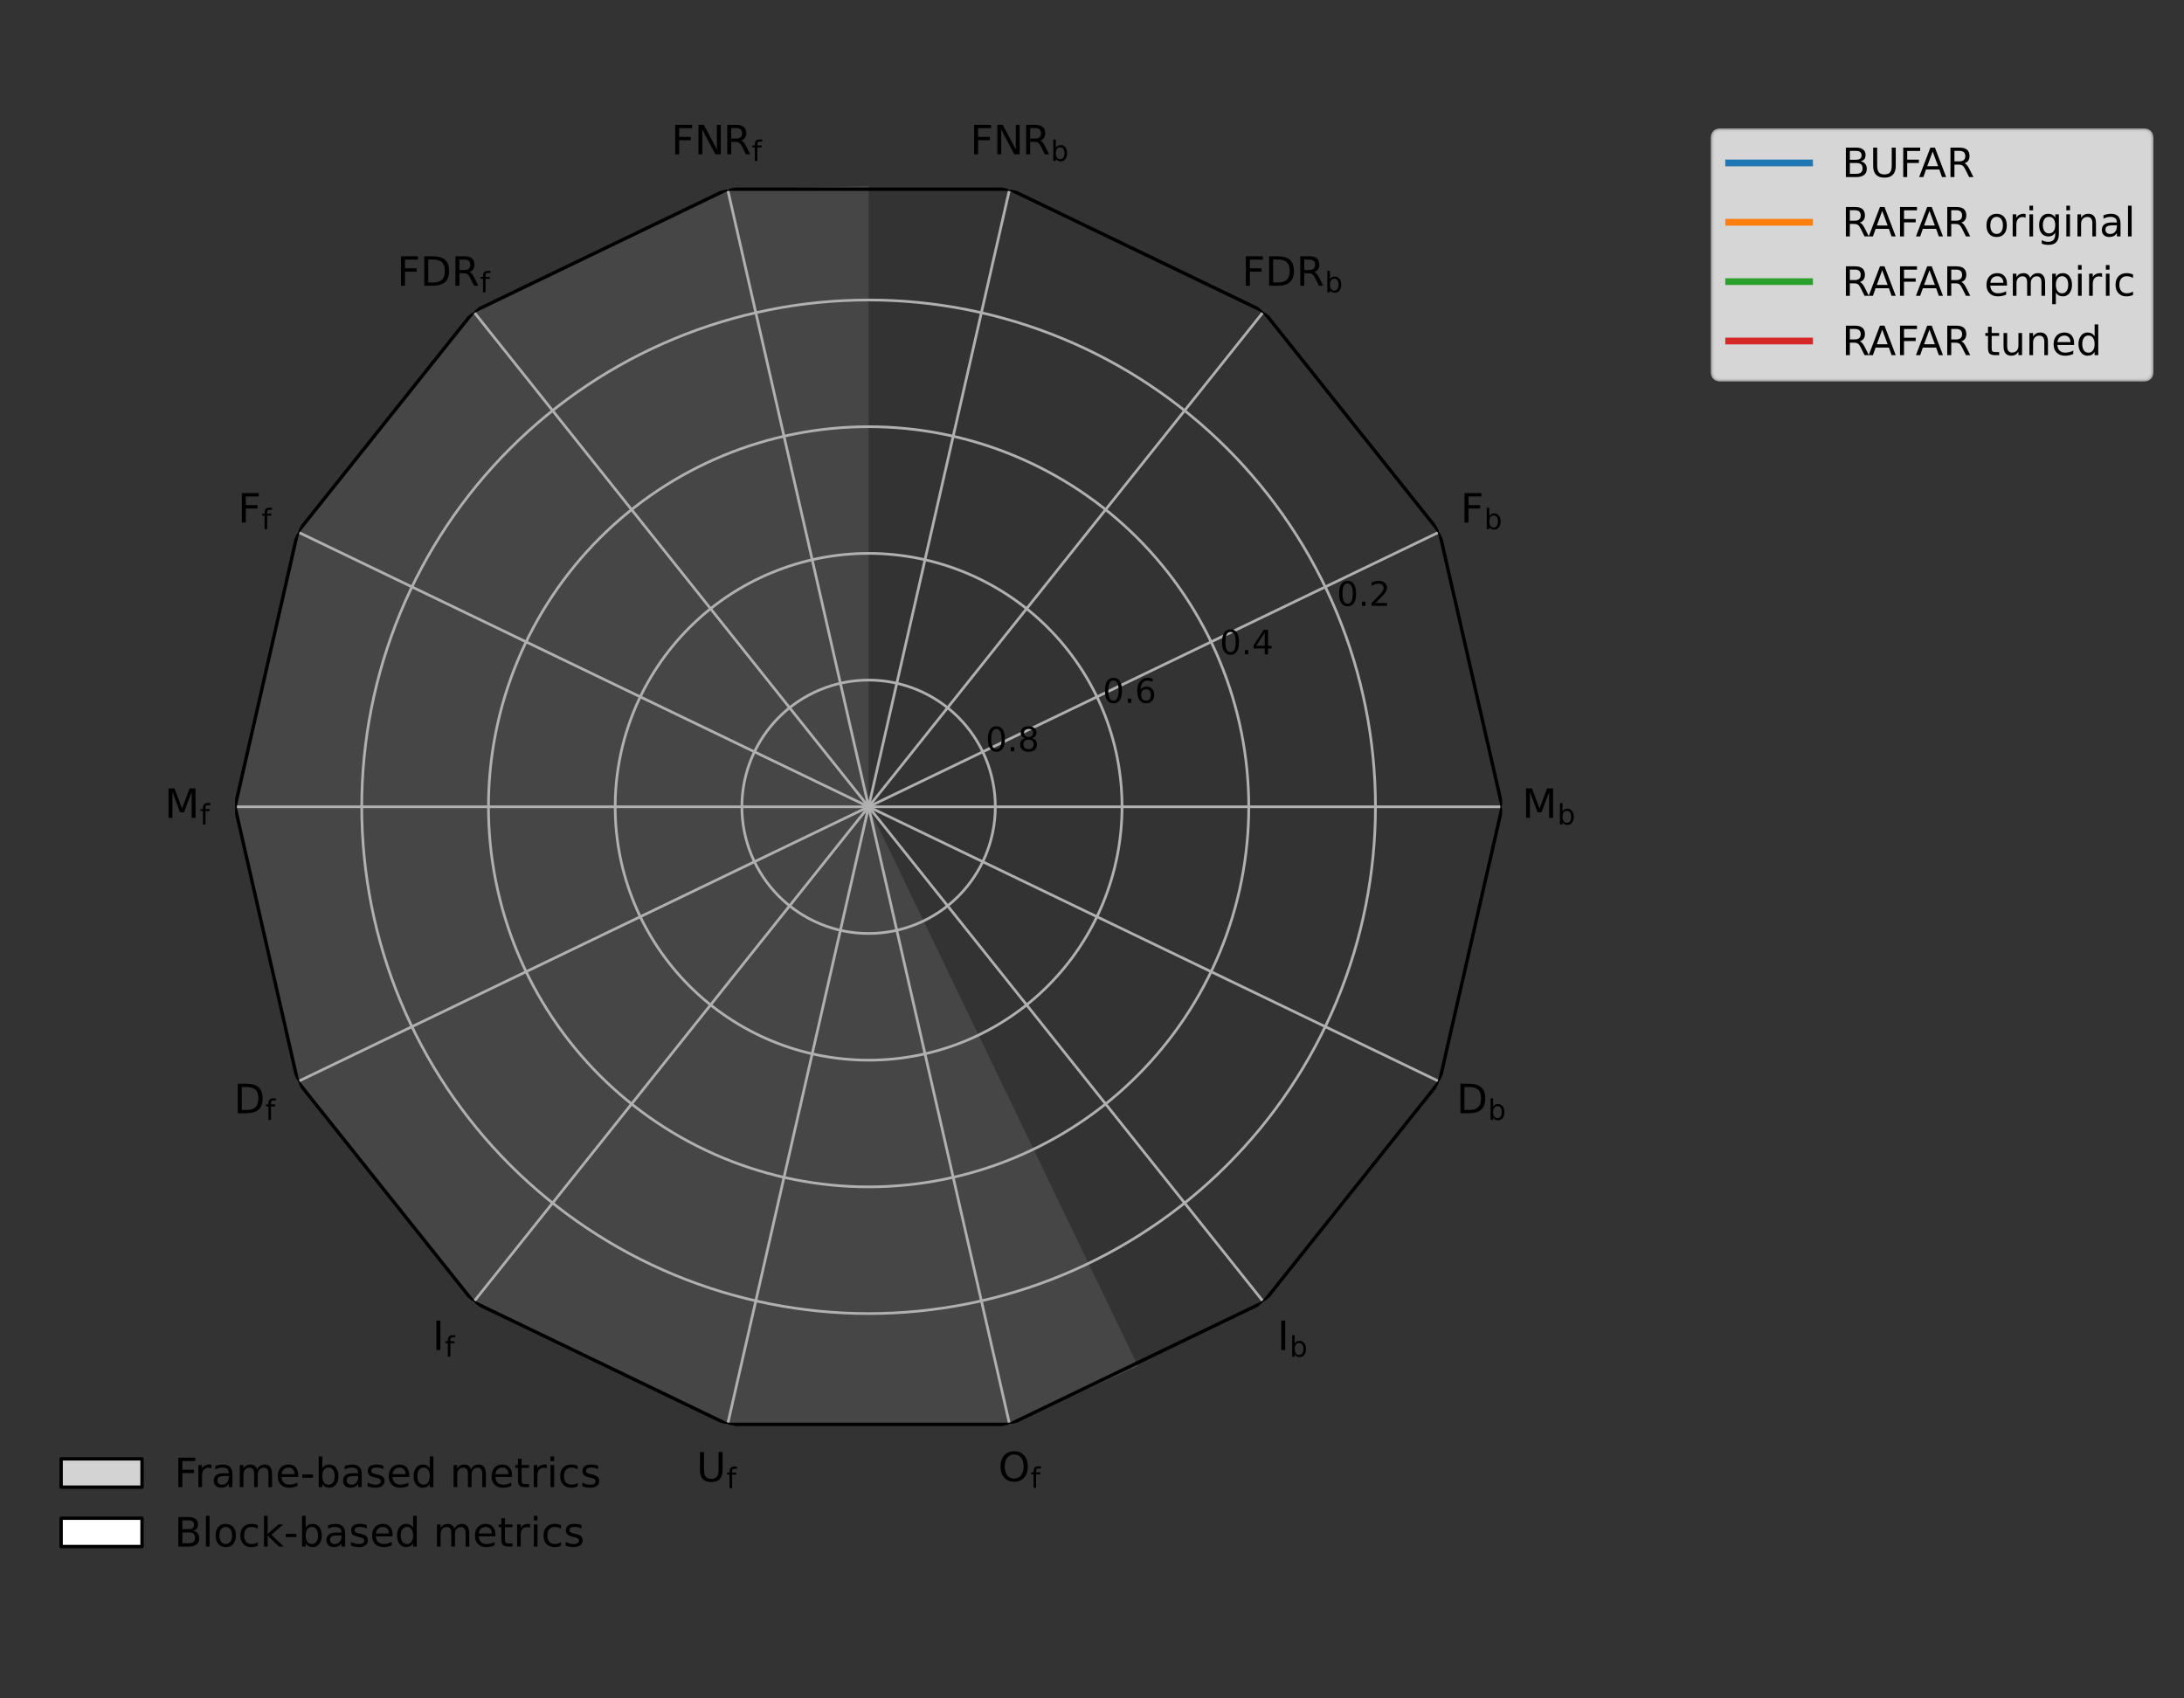 <?xml version="1.0" encoding="utf-8" standalone="no"?>
<!DOCTYPE svg PUBLIC "-//W3C//DTD SVG 1.1//EN"
  "http://www.w3.org/Graphics/SVG/1.1/DTD/svg11.dtd">
<!-- Created with matplotlib (https://matplotlib.org/) -->
<svg height="504pt" version="1.1" viewBox="0 0 648 504" width="648pt" xmlns="http://www.w3.org/2000/svg" xmlns:xlink="http://www.w3.org/1999/xlink">
 <rect x="0" y="0" width="648" height="504" fill="#333333" stroke="none"/>
 <defs>
  <style type="text/css">*{stroke-linecap:butt;stroke-linejoin:round;}</style>
 </defs>
 <g id="figure_1">
  <g id="patch_1">
   <path d="M 0 504 
L 648 504 
L 648 0 
L 0 0 
z
" style="fill:none;"/>
  </g>
  <g id="axes_1">
   <g id="patch_2">
    <path clip-path="url(#pf041c2b6db)" d="M 257.719 55.188 
L 215.888 56.142 
L 140.511 92.441 
L 88.349 157.85 
L 69.733 239.414 
L 88.349 320.978 
L 140.511 386.387 
L 215.888 422.687 
L 299.549 422.687 
L 337.651 405.396 
L 257.719 239.414 
z
" style="fill:#808080;opacity:0.25;"/>
   </g>
   <g id="matplotlib.axis_1">
    <g id="xtick_1">
     <g id="line2d_1">
      <path clip-path="url(#pf041c2b6db)" d="M 257.719 239.414 
L 215.888 56.142 
" style="fill:none;stroke:#b0b0b0;stroke-linecap:square;stroke-width:0.8;"/>
     </g>
     <g id="text_1">
      <!-- $\rm{FNR}_f$ -->
      <g transform="translate(199.152 45.804)scale(0.12 -0.12)">
       <defs>
        <path d="M 9.812 72.906 
L 51.703 72.906 
L 51.703 64.594 
L 19.672 64.594 
L 19.672 43.109 
L 48.578 43.109 
L 48.578 34.812 
L 19.672 34.812 
L 19.672 0 
L 9.812 0 
z
" id="DejaVuSans-70"/>
        <path d="M 9.812 72.906 
L 23.094 72.906 
L 55.422 11.922 
L 55.422 72.906 
L 64.984 72.906 
L 64.984 0 
L 51.703 0 
L 19.391 60.984 
L 19.391 0 
L 9.812 0 
z
" id="DejaVuSans-78"/>
        <path d="M 44.391 34.188 
Q 47.562 33.109 50.562 29.594 
Q 53.562 26.078 56.594 19.922 
L 66.609 0 
L 56 0 
L 46.688 18.703 
Q 43.062 26.031 39.672 28.422 
Q 36.281 30.812 30.422 30.812 
L 19.672 30.812 
L 19.672 0 
L 9.812 0 
L 9.812 72.906 
L 32.078 72.906 
Q 44.578 72.906 50.734 67.672 
Q 56.891 62.453 56.891 51.906 
Q 56.891 45.016 53.688 40.469 
Q 50.484 35.938 44.391 34.188 
z
M 19.672 64.797 
L 19.672 38.922 
L 32.078 38.922 
Q 39.203 38.922 42.844 42.219 
Q 46.484 45.516 46.484 51.906 
Q 46.484 58.297 42.844 61.547 
Q 39.203 64.797 32.078 64.797 
z
" id="DejaVuSans-82"/>
        <path d="M 37.109 75.984 
L 37.109 68.5 
L 28.516 68.5 
Q 23.688 68.5 21.797 66.547 
Q 19.922 64.594 19.922 59.516 
L 19.922 54.688 
L 34.719 54.688 
L 34.719 47.703 
L 19.922 47.703 
L 19.922 0 
L 10.891 0 
L 10.891 47.703 
L 2.297 47.703 
L 2.297 54.688 
L 10.891 54.688 
L 10.891 58.5 
Q 10.891 67.625 15.141 71.797 
Q 19.391 75.984 28.609 75.984 
z
" id="DejaVuSans-102"/>
       </defs>
       <use transform="translate(0 0.094)" xlink:href="#DejaVuSans-70"/>
       <use transform="translate(57.52 0.094)" xlink:href="#DejaVuSans-78"/>
       <use transform="translate(128.699 0.094)" xlink:href="#DejaVuSans-82"/>
       <use transform="translate(199.139 -16.312)scale(0.7)" xlink:href="#DejaVuSans-102"/>
      </g>
     </g>
    </g>
    <g id="xtick_2">
     <g id="line2d_2">
      <path clip-path="url(#pf041c2b6db)" d="M 257.719 239.414 
L 140.511 92.441 
" style="fill:none;stroke:#b0b0b0;stroke-linecap:square;stroke-width:0.8;"/>
     </g>
     <g id="text_2">
      <!-- $\rm{FDR}_f$ -->
      <g transform="translate(117.803 84.807)scale(0.12 -0.12)">
       <defs>
        <path d="M 19.672 64.797 
L 19.672 8.109 
L 31.594 8.109 
Q 46.688 8.109 53.688 14.938 
Q 60.688 21.781 60.688 36.531 
Q 60.688 51.172 53.688 57.984 
Q 46.688 64.797 31.594 64.797 
z
M 9.812 72.906 
L 30.078 72.906 
Q 51.266 72.906 61.172 64.094 
Q 71.094 55.281 71.094 36.531 
Q 71.094 17.672 61.125 8.828 
Q 51.172 0 30.078 0 
L 9.812 0 
z
" id="DejaVuSans-68"/>
       </defs>
       <use transform="translate(0 0.094)" xlink:href="#DejaVuSans-70"/>
       <use transform="translate(57.52 0.094)" xlink:href="#DejaVuSans-68"/>
       <use transform="translate(134.521 0.094)" xlink:href="#DejaVuSans-82"/>
       <use transform="translate(204.961 -16.312)scale(0.7)" xlink:href="#DejaVuSans-102"/>
      </g>
     </g>
    </g>
    <g id="xtick_3">
     <g id="line2d_3">
      <path clip-path="url(#pf041c2b6db)" d="M 257.719 239.414 
L 88.349 157.85 
" style="fill:none;stroke:#b0b0b0;stroke-linecap:square;stroke-width:0.8;"/>
     </g>
     <g id="text_3">
      <!-- $\rm{F}_f$ -->
      <g transform="translate(70.576 155.087)scale(0.12 -0.12)">
       <use transform="translate(0 0.094)" xlink:href="#DejaVuSans-70"/>
       <use transform="translate(58.477 -16.312)scale(0.7)" xlink:href="#DejaVuSans-102"/>
      </g>
     </g>
    </g>
    <g id="xtick_4">
     <g id="line2d_4">
      <path clip-path="url(#pf041c2b6db)" d="M 257.719 239.414 
L 69.733 239.414 
" style="fill:none;stroke:#b0b0b0;stroke-linecap:square;stroke-width:0.8;"/>
     </g>
     <g id="text_4">
      <!-- $\rm{M}_f$ -->
      <g transform="translate(48.833 242.726)scale(0.12 -0.12)">
       <defs>
        <path d="M 9.812 72.906 
L 24.516 72.906 
L 43.109 23.297 
L 61.812 72.906 
L 76.516 72.906 
L 76.516 0 
L 66.891 0 
L 66.891 64.016 
L 48.094 14.016 
L 38.188 14.016 
L 19.391 64.016 
L 19.391 0 
L 9.812 0 
z
" id="DejaVuSans-77"/>
       </defs>
       <use transform="translate(0 0.094)" xlink:href="#DejaVuSans-77"/>
       <use transform="translate(87.236 -16.312)scale(0.7)" xlink:href="#DejaVuSans-102"/>
      </g>
     </g>
    </g>
    <g id="xtick_5">
     <g id="line2d_5">
      <path clip-path="url(#pf041c2b6db)" d="M 257.719 239.414 
L 88.349 320.978 
" style="fill:none;stroke:#b0b0b0;stroke-linecap:square;stroke-width:0.8;"/>
     </g>
     <g id="text_5">
      <!-- $\rm{D}_f$ -->
      <g transform="translate(69.376 330.364)scale(0.12 -0.12)">
       <use transform="translate(0 0.094)" xlink:href="#DejaVuSans-68"/>
       <use transform="translate(77.959 -16.312)scale(0.7)" xlink:href="#DejaVuSans-102"/>
      </g>
     </g>
    </g>
    <g id="xtick_6">
     <g id="line2d_6">
      <path clip-path="url(#pf041c2b6db)" d="M 257.719 239.414 
L 140.511 386.387 
" style="fill:none;stroke:#b0b0b0;stroke-linecap:square;stroke-width:0.8;"/>
     </g>
     <g id="text_6">
      <!-- $\rm{I}_f$ -->
      <g transform="translate(128.303 400.644)scale(0.12 -0.12)">
       <defs>
        <path d="M 9.812 72.906 
L 19.672 72.906 
L 19.672 0 
L 9.812 0 
z
" id="DejaVuSans-73"/>
       </defs>
       <use transform="translate(0 0.094)" xlink:href="#DejaVuSans-73"/>
       <use transform="translate(30.449 -16.312)scale(0.7)" xlink:href="#DejaVuSans-102"/>
      </g>
     </g>
    </g>
    <g id="xtick_7">
     <g id="line2d_7">
      <path clip-path="url(#pf041c2b6db)" d="M 257.719 239.414 
L 215.888 422.687 
" style="fill:none;stroke:#b0b0b0;stroke-linecap:square;stroke-width:0.8;"/>
     </g>
     <g id="text_7">
      <!-- $\rm{U}_f$ -->
      <g transform="translate(206.652 439.647)scale(0.12 -0.12)">
       <defs>
        <path d="M 8.688 72.906 
L 18.609 72.906 
L 18.609 28.609 
Q 18.609 16.891 22.844 11.734 
Q 27.094 6.594 36.625 6.594 
Q 46.094 6.594 50.344 11.734 
Q 54.594 16.891 54.594 28.609 
L 54.594 72.906 
L 64.5 72.906 
L 64.5 27.391 
Q 64.5 13.141 57.438 5.859 
Q 50.391 -1.422 36.625 -1.422 
Q 22.797 -1.422 15.734 5.859 
Q 8.688 13.141 8.688 27.391 
z
" id="DejaVuSans-85"/>
       </defs>
       <use transform="translate(0 0.094)" xlink:href="#DejaVuSans-85"/>
       <use transform="translate(74.15 -16.312)scale(0.7)" xlink:href="#DejaVuSans-102"/>
      </g>
     </g>
    </g>
    <g id="xtick_8">
     <g id="line2d_8">
      <path clip-path="url(#pf041c2b6db)" d="M 257.719 239.414 
L 299.549 422.687 
" style="fill:none;stroke:#b0b0b0;stroke-linecap:square;stroke-width:0.8;"/>
     </g>
     <g id="text_8">
      <!-- $\rm{O}_f$ -->
      <g transform="translate(296.185 439.647)scale(0.12 -0.12)">
       <defs>
        <path d="M 39.406 66.219 
Q 28.656 66.219 22.328 58.203 
Q 16.016 50.203 16.016 36.375 
Q 16.016 22.609 22.328 14.594 
Q 28.656 6.594 39.406 6.594 
Q 50.141 6.594 56.422 14.594 
Q 62.703 22.609 62.703 36.375 
Q 62.703 50.203 56.422 58.203 
Q 50.141 66.219 39.406 66.219 
z
M 39.406 74.219 
Q 54.734 74.219 63.906 63.938 
Q 73.094 53.656 73.094 36.375 
Q 73.094 19.141 63.906 8.859 
Q 54.734 -1.422 39.406 -1.422 
Q 24.031 -1.422 14.812 8.828 
Q 5.609 19.094 5.609 36.375 
Q 5.609 53.656 14.812 63.938 
Q 24.031 74.219 39.406 74.219 
z
" id="DejaVuSans-79"/>
       </defs>
       <use transform="translate(0 0.781)" xlink:href="#DejaVuSans-79"/>
       <use transform="translate(79.668 -15.625)scale(0.7)" xlink:href="#DejaVuSans-102"/>
      </g>
     </g>
    </g>
    <g id="xtick_9">
     <g id="line2d_9">
      <path clip-path="url(#pf041c2b6db)" d="M 257.719 239.414 
L 374.926 386.387 
" style="fill:none;stroke:#b0b0b0;stroke-linecap:square;stroke-width:0.8;"/>
     </g>
     <g id="text_9">
      <!-- $\rm{I}_b$ -->
      <g transform="translate(378.974 400.644)scale(0.12 -0.12)">
       <defs>
        <path d="M 48.688 27.297 
Q 48.688 37.203 44.609 42.844 
Q 40.531 48.484 33.406 48.484 
Q 26.266 48.484 22.188 42.844 
Q 18.109 37.203 18.109 27.297 
Q 18.109 17.391 22.188 11.75 
Q 26.266 6.109 33.406 6.109 
Q 40.531 6.109 44.609 11.75 
Q 48.688 17.391 48.688 27.297 
z
M 18.109 46.391 
Q 20.953 51.266 25.266 53.625 
Q 29.594 56 35.594 56 
Q 45.562 56 51.781 48.094 
Q 58.016 40.188 58.016 27.297 
Q 58.016 14.406 51.781 6.484 
Q 45.562 -1.422 35.594 -1.422 
Q 29.594 -1.422 25.266 0.953 
Q 20.953 3.328 18.109 8.203 
L 18.109 0 
L 9.078 0 
L 9.078 75.984 
L 18.109 75.984 
z
" id="DejaVuSans-98"/>
       </defs>
       <use transform="translate(0 0.094)" xlink:href="#DejaVuSans-73"/>
       <use transform="translate(30.449 -16.312)scale(0.7)" xlink:href="#DejaVuSans-98"/>
      </g>
     </g>
    </g>
    <g id="xtick_10">
     <g id="line2d_10">
      <path clip-path="url(#pf041c2b6db)" d="M 257.719 239.414 
L 427.088 320.978 
" style="fill:none;stroke:#b0b0b0;stroke-linecap:square;stroke-width:0.8;"/>
     </g>
     <g id="text_10">
      <!-- $\rm{D}_b$ -->
      <g transform="translate(432.141 330.364)scale(0.12 -0.12)">
       <use transform="translate(0 0.094)" xlink:href="#DejaVuSans-68"/>
       <use transform="translate(77.959 -16.312)scale(0.7)" xlink:href="#DejaVuSans-98"/>
      </g>
     </g>
    </g>
    <g id="xtick_11">
     <g id="line2d_11">
      <path clip-path="url(#pf041c2b6db)" d="M 257.719 239.414 
L 445.704 239.414 
" style="fill:none;stroke:#b0b0b0;stroke-linecap:square;stroke-width:0.8;"/>
     </g>
     <g id="text_11">
      <!-- $\rm{M}_b$ -->
      <g transform="translate(451.604 242.726)scale(0.12 -0.12)">
       <use transform="translate(0 0.094)" xlink:href="#DejaVuSans-77"/>
       <use transform="translate(87.236 -16.312)scale(0.7)" xlink:href="#DejaVuSans-98"/>
      </g>
     </g>
    </g>
    <g id="xtick_12">
     <g id="line2d_12">
      <path clip-path="url(#pf041c2b6db)" d="M 257.719 239.414 
L 427.088 157.85 
" style="fill:none;stroke:#b0b0b0;stroke-linecap:square;stroke-width:0.8;"/>
     </g>
     <g id="text_12">
      <!-- $\rm{F}_b$ -->
      <g transform="translate(433.341 155.087)scale(0.12 -0.12)">
       <use transform="translate(0 0.094)" xlink:href="#DejaVuSans-70"/>
       <use transform="translate(58.477 -16.312)scale(0.7)" xlink:href="#DejaVuSans-98"/>
      </g>
     </g>
    </g>
    <g id="xtick_13">
     <g id="line2d_13">
      <path clip-path="url(#pf041c2b6db)" d="M 257.719 239.414 
L 374.926 92.441 
" style="fill:none;stroke:#b0b0b0;stroke-linecap:square;stroke-width:0.8;"/>
     </g>
     <g id="text_13">
      <!-- $\rm{FDR}_b$ -->
      <g transform="translate(368.474 84.807)scale(0.12 -0.12)">
       <use transform="translate(0 0.094)" xlink:href="#DejaVuSans-70"/>
       <use transform="translate(57.52 0.094)" xlink:href="#DejaVuSans-68"/>
       <use transform="translate(134.521 0.094)" xlink:href="#DejaVuSans-82"/>
       <use transform="translate(204.961 -16.312)scale(0.7)" xlink:href="#DejaVuSans-98"/>
      </g>
     </g>
    </g>
    <g id="xtick_14">
     <g id="line2d_14">
      <path clip-path="url(#pf041c2b6db)" d="M 257.719 239.414 
L 299.549 56.142 
" style="fill:none;stroke:#b0b0b0;stroke-linecap:square;stroke-width:0.8;"/>
     </g>
     <g id="text_14">
      <!-- $\rm{FNR}_b$ -->
      <g transform="translate(287.845 45.804)scale(0.12 -0.12)">
       <use transform="translate(0 0.094)" xlink:href="#DejaVuSans-70"/>
       <use transform="translate(57.52 0.094)" xlink:href="#DejaVuSans-78"/>
       <use transform="translate(128.699 0.094)" xlink:href="#DejaVuSans-82"/>
       <use transform="translate(199.139 -16.312)scale(0.7)" xlink:href="#DejaVuSans-98"/>
      </g>
     </g>
    </g>
   </g>
   <g id="matplotlib.axis_2">
    <g id="ytick_1">
     <g id="line2d_15">
      <path clip-path="url(#pf041c2b6db)" d="M 295.316 239.414 
C 295.316 234.477 294.343 229.588 292.454 225.027 
C 290.564 220.465 287.795 216.32 284.304 212.829 
C 280.813 209.338 276.668 206.569 272.106 204.679 
C 267.545 202.79 262.656 201.817 257.719 201.817 
C 252.781 201.817 247.892 202.79 243.331 204.679 
C 238.769 206.569 234.624 209.338 231.133 212.829 
C 227.642 216.32 224.873 220.465 222.983 225.027 
C 221.094 229.588 220.121 234.477 220.121 239.414 
C 220.121 244.352 221.094 249.241 222.983 253.802 
C 224.873 258.364 227.642 262.508 231.133 266 
C 234.624 269.491 238.769 272.26 243.331 274.15 
C 247.892 276.039 252.781 277.012 257.719 277.012 
C 262.656 277.012 267.545 276.039 272.106 274.15 
C 276.668 272.26 280.813 269.491 284.304 266 
C 287.795 262.508 290.564 258.364 292.454 253.802 
C 294.343 249.241 295.316 244.352 295.316 239.414 
" style="fill:none;stroke:#b0b0b0;stroke-linecap:square;stroke-width:0.8;"/>
     </g>
     <g id="text_15">
      <!-- 0.8 -->
      <g transform="translate(292.454 222.947)scale(0.1 -0.1)">
       <defs>
        <path d="M 31.781 66.406 
Q 24.172 66.406 20.328 58.906 
Q 16.5 51.422 16.5 36.375 
Q 16.5 21.391 20.328 13.891 
Q 24.172 6.391 31.781 6.391 
Q 39.453 6.391 43.281 13.891 
Q 47.125 21.391 47.125 36.375 
Q 47.125 51.422 43.281 58.906 
Q 39.453 66.406 31.781 66.406 
z
M 31.781 74.219 
Q 44.047 74.219 50.516 64.516 
Q 56.984 54.828 56.984 36.375 
Q 56.984 17.969 50.516 8.266 
Q 44.047 -1.422 31.781 -1.422 
Q 19.531 -1.422 13.062 8.266 
Q 6.594 17.969 6.594 36.375 
Q 6.594 54.828 13.062 64.516 
Q 19.531 74.219 31.781 74.219 
z
" id="DejaVuSans-48"/>
        <path d="M 10.688 12.406 
L 21 12.406 
L 21 0 
L 10.688 0 
z
" id="DejaVuSans-46"/>
        <path d="M 31.781 34.625 
Q 24.75 34.625 20.719 30.859 
Q 16.703 27.094 16.703 20.516 
Q 16.703 13.922 20.719 10.156 
Q 24.75 6.391 31.781 6.391 
Q 38.812 6.391 42.859 10.172 
Q 46.922 13.969 46.922 20.516 
Q 46.922 27.094 42.891 30.859 
Q 38.875 34.625 31.781 34.625 
z
M 21.922 38.812 
Q 15.578 40.375 12.031 44.719 
Q 8.5 49.078 8.5 55.328 
Q 8.5 64.062 14.719 69.141 
Q 20.953 74.219 31.781 74.219 
Q 42.672 74.219 48.875 69.141 
Q 55.078 64.062 55.078 55.328 
Q 55.078 49.078 51.531 44.719 
Q 48 40.375 41.703 38.812 
Q 48.828 37.156 52.797 32.312 
Q 56.781 27.484 56.781 20.516 
Q 56.781 9.906 50.312 4.234 
Q 43.844 -1.422 31.781 -1.422 
Q 19.734 -1.422 13.25 4.234 
Q 6.781 9.906 6.781 20.516 
Q 6.781 27.484 10.781 32.312 
Q 14.797 37.156 21.922 38.812 
z
M 18.312 54.391 
Q 18.312 48.734 21.844 45.562 
Q 25.391 42.391 31.781 42.391 
Q 38.141 42.391 41.719 45.562 
Q 45.312 48.734 45.312 54.391 
Q 45.312 60.062 41.719 63.234 
Q 38.141 66.406 31.781 66.406 
Q 25.391 66.406 21.844 63.234 
Q 18.312 60.062 18.312 54.391 
z
" id="DejaVuSans-56"/>
       </defs>
       <use xlink:href="#DejaVuSans-48"/>
       <use x="63.623" xlink:href="#DejaVuSans-46"/>
       <use x="95.41" xlink:href="#DejaVuSans-56"/>
      </g>
     </g>
    </g>
    <g id="ytick_2">
     <g id="line2d_16">
      <path clip-path="url(#pf041c2b6db)" d="M 332.913 239.414 
C 332.913 229.54 330.968 219.762 327.189 210.639 
C 323.41 201.516 317.871 193.226 310.889 186.244 
C 303.907 179.262 295.617 173.723 286.494 169.944 
C 277.371 166.165 267.593 164.22 257.719 164.22 
C 247.844 164.22 238.066 166.165 228.943 169.944 
C 219.82 173.723 211.53 179.262 204.548 186.244 
C 197.566 193.226 192.027 201.516 188.248 210.639 
C 184.469 219.762 182.524 229.54 182.524 239.414 
C 182.524 249.289 184.469 259.067 188.248 268.19 
C 192.027 277.313 197.566 285.602 204.548 292.585 
C 211.53 299.567 219.82 305.106 228.943 308.885 
C 238.066 312.664 247.844 314.609 257.719 314.609 
C 267.593 314.609 277.371 312.664 286.494 308.885 
C 295.617 305.106 303.907 299.567 310.889 292.585 
C 317.871 285.602 323.41 277.313 327.189 268.19 
C 330.968 259.067 332.913 249.289 332.913 239.414 
" style="fill:none;stroke:#b0b0b0;stroke-linecap:square;stroke-width:0.8;"/>
     </g>
     <g id="text_16">
      <!-- 0.6 -->
      <g transform="translate(327.189 208.559)scale(0.1 -0.1)">
       <defs>
        <path d="M 33.016 40.375 
Q 26.375 40.375 22.484 35.828 
Q 18.609 31.297 18.609 23.391 
Q 18.609 15.531 22.484 10.953 
Q 26.375 6.391 33.016 6.391 
Q 39.656 6.391 43.531 10.953 
Q 47.406 15.531 47.406 23.391 
Q 47.406 31.297 43.531 35.828 
Q 39.656 40.375 33.016 40.375 
z
M 52.594 71.297 
L 52.594 62.312 
Q 48.875 64.062 45.094 64.984 
Q 41.312 65.922 37.594 65.922 
Q 27.828 65.922 22.672 59.328 
Q 17.531 52.734 16.797 39.406 
Q 19.672 43.656 24.016 45.922 
Q 28.375 48.188 33.594 48.188 
Q 44.578 48.188 50.953 41.516 
Q 57.328 34.859 57.328 23.391 
Q 57.328 12.156 50.688 5.359 
Q 44.047 -1.422 33.016 -1.422 
Q 20.359 -1.422 13.672 8.266 
Q 6.984 17.969 6.984 36.375 
Q 6.984 53.656 15.188 63.938 
Q 23.391 74.219 37.203 74.219 
Q 40.922 74.219 44.703 73.484 
Q 48.484 72.75 52.594 71.297 
z
" id="DejaVuSans-54"/>
       </defs>
       <use xlink:href="#DejaVuSans-48"/>
       <use x="63.623" xlink:href="#DejaVuSans-46"/>
       <use x="95.41" xlink:href="#DejaVuSans-54"/>
      </g>
     </g>
    </g>
    <g id="ytick_3">
     <g id="line2d_17">
      <path clip-path="url(#pf041c2b6db)" d="M 370.51 239.414 
C 370.51 224.603 367.592 209.935 361.924 196.251 
C 356.256 182.567 347.947 170.132 337.474 159.659 
C 327.001 149.185 314.566 140.877 300.882 135.209 
C 287.198 129.541 272.53 126.623 257.719 126.623 
C 242.907 126.623 228.239 129.541 214.555 135.209 
C 200.871 140.877 188.436 149.185 177.963 159.659 
C 167.49 170.132 159.181 182.567 153.513 196.251 
C 147.845 209.935 144.927 224.603 144.927 239.414 
C 144.927 254.226 147.845 268.894 153.513 282.578 
C 159.181 296.262 167.49 308.697 177.963 319.17 
C 188.436 329.643 200.871 337.952 214.555 343.62 
C 228.239 349.288 242.907 352.206 257.719 352.206 
C 272.53 352.206 287.198 349.288 300.882 343.62 
C 314.566 337.952 327.001 329.643 337.474 319.17 
C 347.947 308.697 356.256 296.262 361.924 282.578 
C 367.592 268.894 370.51 254.226 370.51 239.414 
" style="fill:none;stroke:#b0b0b0;stroke-linecap:square;stroke-width:0.8;"/>
     </g>
     <g id="text_17">
      <!-- 0.4 -->
      <g transform="translate(361.924 194.171)scale(0.1 -0.1)">
       <defs>
        <path d="M 37.797 64.312 
L 12.891 25.391 
L 37.797 25.391 
z
M 35.203 72.906 
L 47.609 72.906 
L 47.609 25.391 
L 58.016 25.391 
L 58.016 17.188 
L 47.609 17.188 
L 47.609 0 
L 37.797 0 
L 37.797 17.188 
L 4.891 17.188 
L 4.891 26.703 
z
" id="DejaVuSans-52"/>
       </defs>
       <use xlink:href="#DejaVuSans-48"/>
       <use x="63.623" xlink:href="#DejaVuSans-46"/>
       <use x="95.41" xlink:href="#DejaVuSans-52"/>
      </g>
     </g>
    </g>
    <g id="ytick_4">
     <g id="line2d_18">
      <path clip-path="url(#pf041c2b6db)" d="M 408.107 239.414 
C 408.107 219.666 404.217 200.109 396.659 181.863 
C 389.102 163.618 378.024 147.038 364.059 133.074 
C 350.095 119.109 333.515 108.031 315.27 100.474 
C 297.024 92.916 277.467 89.026 257.719 89.026 
C 237.97 89.026 218.413 92.916 200.167 100.474 
C 181.922 108.031 165.342 119.109 151.378 133.074 
C 137.413 147.038 126.335 163.618 118.778 181.863 
C 111.22 200.109 107.33 219.666 107.33 239.414 
C 107.33 259.163 111.22 278.72 118.778 296.966 
C 126.335 315.211 137.413 331.791 151.378 345.755 
C 165.342 359.72 181.922 370.798 200.167 378.355 
C 218.413 385.913 237.97 389.803 257.719 389.803 
C 277.467 389.803 297.024 385.913 315.27 378.355 
C 333.515 370.798 350.095 359.72 364.059 345.755 
C 378.024 331.791 389.102 315.211 396.659 296.966 
C 404.217 278.72 408.107 259.163 408.107 239.414 
" style="fill:none;stroke:#b0b0b0;stroke-linecap:square;stroke-width:0.8;"/>
     </g>
     <g id="text_18">
      <!-- 0.2 -->
      <g transform="translate(396.659 179.784)scale(0.1 -0.1)">
       <defs>
        <path d="M 19.188 8.297 
L 53.609 8.297 
L 53.609 0 
L 7.328 0 
L 7.328 8.297 
Q 12.938 14.109 22.625 23.891 
Q 32.328 33.688 34.812 36.531 
Q 39.547 41.844 41.422 45.531 
Q 43.312 49.219 43.312 52.781 
Q 43.312 58.594 39.234 62.25 
Q 35.156 65.922 28.609 65.922 
Q 23.969 65.922 18.812 64.312 
Q 13.672 62.703 7.812 59.422 
L 7.812 69.391 
Q 13.766 71.781 18.938 73 
Q 24.125 74.219 28.422 74.219 
Q 39.75 74.219 46.484 68.547 
Q 53.219 62.891 53.219 53.422 
Q 53.219 48.922 51.531 44.891 
Q 49.859 40.875 45.406 35.406 
Q 44.188 33.984 37.641 27.219 
Q 31.109 20.453 19.188 8.297 
z
" id="DejaVuSans-50"/>
       </defs>
       <use xlink:href="#DejaVuSans-48"/>
       <use x="63.623" xlink:href="#DejaVuSans-46"/>
       <use x="95.41" xlink:href="#DejaVuSans-50"/>
      </g>
     </g>
    </g>
   </g>
   <g id="line2d_19">
    <path clip-path="url(#pf041c2b6db)" d="M 215.888 56.142 
L 140.511 92.441 
L 88.349 157.85 
L 69.733 239.414 
L 88.349 320.978 
L 140.511 386.387 
L 215.888 422.687 
L 299.549 422.687 
L 374.926 386.387 
L 427.088 320.978 
L 445.704 239.414 
L 427.088 157.85 
L 374.926 92.441 
L 299.549 56.142 
L 215.888 56.142 
" style="fill:none;stroke:#000000;stroke-linecap:square;"/>
   </g>
   <g id="line2d_20">
    <path clip-path="url(#pf041c2b6db)" d="M 69.733 239.414 
M 140.511 386.387 
M 299.549 422.687 
" style="fill:none;stroke:#1f77b4;stroke-linecap:square;stroke-width:2;"/>
   </g>
   <g id="line2d_21">
    <path clip-path="url(#pf041c2b6db)" d="M 69.733 239.414 
M 140.511 386.387 
M 299.549 422.687 
" style="fill:none;stroke:#ff7f0e;stroke-linecap:square;stroke-width:2;"/>
   </g>
   <g id="line2d_22">
    <path clip-path="url(#pf041c2b6db)" d="M 69.733 239.414 
M 140.511 386.387 
M 299.549 422.687 
" style="fill:none;stroke:#2ca02c;stroke-linecap:square;stroke-width:2;"/>
   </g>
   <g id="line2d_23">
    <path clip-path="url(#pf041c2b6db)" d="M 69.733 239.414 
M 140.511 386.387 
M 299.549 422.687 
" style="fill:none;stroke:#d62728;stroke-linecap:square;stroke-width:2;"/>
   </g>
   <g id="legend_1">
    <g id="patch_3">
     <path d="M 15.737 466.228 
L 180.79 466.228 
Q 183.19 466.228 183.19 463.827 
L 183.19 429.8 
Q 183.19 427.4 180.79 427.4 
L 15.737 427.4 
Q 13.337 427.4 13.337 429.8 
L 13.337 463.827 
Q 13.337 466.228 15.737 466.228 
z
" style="fill:none;opacity:0;"/>
    </g>
    <g id="patch_4">
     <path d="M 18.137 441.318 
L 42.137 441.318 
L 42.137 432.918 
L 18.137 432.918 
z
" style="fill:#d3d3d3;stroke:#000000;stroke-linejoin:miter;"/>
    </g>
    <g id="text_19">
     <!-- Frame-based metrics -->
     <g transform="translate(51.737 441.318)scale(0.12 -0.12)">
      <defs>
       <path d="M 41.109 46.297 
Q 39.594 47.172 37.812 47.578 
Q 36.031 48 33.891 48 
Q 26.266 48 22.188 43.047 
Q 18.109 38.094 18.109 28.812 
L 18.109 0 
L 9.078 0 
L 9.078 54.688 
L 18.109 54.688 
L 18.109 46.188 
Q 20.953 51.172 25.484 53.578 
Q 30.031 56 36.531 56 
Q 37.453 56 38.578 55.875 
Q 39.703 55.766 41.062 55.516 
z
" id="DejaVuSans-114"/>
       <path d="M 34.281 27.484 
Q 23.391 27.484 19.188 25 
Q 14.984 22.516 14.984 16.5 
Q 14.984 11.719 18.141 8.906 
Q 21.297 6.109 26.703 6.109 
Q 34.188 6.109 38.703 11.406 
Q 43.219 16.703 43.219 25.484 
L 43.219 27.484 
z
M 52.203 31.203 
L 52.203 0 
L 43.219 0 
L 43.219 8.297 
Q 40.141 3.328 35.547 0.953 
Q 30.953 -1.422 24.312 -1.422 
Q 15.922 -1.422 10.953 3.297 
Q 6 8.016 6 15.922 
Q 6 25.141 12.172 29.828 
Q 18.359 34.516 30.609 34.516 
L 43.219 34.516 
L 43.219 35.406 
Q 43.219 41.609 39.141 45 
Q 35.062 48.391 27.688 48.391 
Q 23 48.391 18.547 47.266 
Q 14.109 46.141 10.016 43.891 
L 10.016 52.203 
Q 14.938 54.109 19.578 55.047 
Q 24.219 56 28.609 56 
Q 40.484 56 46.344 49.844 
Q 52.203 43.703 52.203 31.203 
z
" id="DejaVuSans-97"/>
       <path d="M 52 44.188 
Q 55.375 50.25 60.062 53.125 
Q 64.75 56 71.094 56 
Q 79.641 56 84.281 50.016 
Q 88.922 44.047 88.922 33.016 
L 88.922 0 
L 79.891 0 
L 79.891 32.719 
Q 79.891 40.578 77.094 44.375 
Q 74.312 48.188 68.609 48.188 
Q 61.625 48.188 57.562 43.547 
Q 53.516 38.922 53.516 30.906 
L 53.516 0 
L 44.484 0 
L 44.484 32.719 
Q 44.484 40.625 41.703 44.406 
Q 38.922 48.188 33.109 48.188 
Q 26.219 48.188 22.156 43.531 
Q 18.109 38.875 18.109 30.906 
L 18.109 0 
L 9.078 0 
L 9.078 54.688 
L 18.109 54.688 
L 18.109 46.188 
Q 21.188 51.219 25.484 53.609 
Q 29.781 56 35.688 56 
Q 41.656 56 45.828 52.969 
Q 50 49.953 52 44.188 
z
" id="DejaVuSans-109"/>
       <path d="M 56.203 29.594 
L 56.203 25.203 
L 14.891 25.203 
Q 15.484 15.922 20.484 11.062 
Q 25.484 6.203 34.422 6.203 
Q 39.594 6.203 44.453 7.469 
Q 49.312 8.734 54.109 11.281 
L 54.109 2.781 
Q 49.266 0.734 44.188 -0.344 
Q 39.109 -1.422 33.891 -1.422 
Q 20.797 -1.422 13.156 6.188 
Q 5.516 13.812 5.516 26.812 
Q 5.516 40.234 12.766 48.109 
Q 20.016 56 32.328 56 
Q 43.359 56 49.781 48.891 
Q 56.203 41.797 56.203 29.594 
z
M 47.219 32.234 
Q 47.125 39.594 43.094 43.984 
Q 39.062 48.391 32.422 48.391 
Q 24.906 48.391 20.391 44.141 
Q 15.875 39.891 15.188 32.172 
z
" id="DejaVuSans-101"/>
       <path d="M 4.891 31.391 
L 31.203 31.391 
L 31.203 23.391 
L 4.891 23.391 
z
" id="DejaVuSans-45"/>
       <path d="M 44.281 53.078 
L 44.281 44.578 
Q 40.484 46.531 36.375 47.5 
Q 32.281 48.484 27.875 48.484 
Q 21.188 48.484 17.844 46.438 
Q 14.5 44.391 14.5 40.281 
Q 14.5 37.156 16.891 35.375 
Q 19.281 33.594 26.516 31.984 
L 29.594 31.297 
Q 39.156 29.25 43.188 25.516 
Q 47.219 21.781 47.219 15.094 
Q 47.219 7.469 41.188 3.016 
Q 35.156 -1.422 24.609 -1.422 
Q 20.219 -1.422 15.453 -0.562 
Q 10.688 0.297 5.422 2 
L 5.422 11.281 
Q 10.406 8.688 15.234 7.391 
Q 20.062 6.109 24.812 6.109 
Q 31.156 6.109 34.562 8.281 
Q 37.984 10.453 37.984 14.406 
Q 37.984 18.062 35.516 20.016 
Q 33.062 21.969 24.703 23.781 
L 21.578 24.516 
Q 13.234 26.266 9.516 29.906 
Q 5.812 33.547 5.812 39.891 
Q 5.812 47.609 11.281 51.797 
Q 16.75 56 26.812 56 
Q 31.781 56 36.172 55.266 
Q 40.578 54.547 44.281 53.078 
z
" id="DejaVuSans-115"/>
       <path d="M 45.406 46.391 
L 45.406 75.984 
L 54.391 75.984 
L 54.391 0 
L 45.406 0 
L 45.406 8.203 
Q 42.578 3.328 38.25 0.953 
Q 33.938 -1.422 27.875 -1.422 
Q 17.969 -1.422 11.734 6.484 
Q 5.516 14.406 5.516 27.297 
Q 5.516 40.188 11.734 48.094 
Q 17.969 56 27.875 56 
Q 33.938 56 38.25 53.625 
Q 42.578 51.266 45.406 46.391 
z
M 14.797 27.297 
Q 14.797 17.391 18.875 11.75 
Q 22.953 6.109 30.078 6.109 
Q 37.203 6.109 41.297 11.75 
Q 45.406 17.391 45.406 27.297 
Q 45.406 37.203 41.297 42.844 
Q 37.203 48.484 30.078 48.484 
Q 22.953 48.484 18.875 42.844 
Q 14.797 37.203 14.797 27.297 
z
" id="DejaVuSans-100"/>
       <path id="DejaVuSans-32"/>
       <path d="M 18.312 70.219 
L 18.312 54.688 
L 36.812 54.688 
L 36.812 47.703 
L 18.312 47.703 
L 18.312 18.016 
Q 18.312 11.328 20.141 9.422 
Q 21.969 7.516 27.594 7.516 
L 36.812 7.516 
L 36.812 0 
L 27.594 0 
Q 17.188 0 13.234 3.875 
Q 9.281 7.766 9.281 18.016 
L 9.281 47.703 
L 2.688 47.703 
L 2.688 54.688 
L 9.281 54.688 
L 9.281 70.219 
z
" id="DejaVuSans-116"/>
       <path d="M 9.422 54.688 
L 18.406 54.688 
L 18.406 0 
L 9.422 0 
z
M 9.422 75.984 
L 18.406 75.984 
L 18.406 64.594 
L 9.422 64.594 
z
" id="DejaVuSans-105"/>
       <path d="M 48.781 52.594 
L 48.781 44.188 
Q 44.969 46.297 41.141 47.344 
Q 37.312 48.391 33.406 48.391 
Q 24.656 48.391 19.812 42.844 
Q 14.984 37.312 14.984 27.297 
Q 14.984 17.281 19.812 11.734 
Q 24.656 6.203 33.406 6.203 
Q 37.312 6.203 41.141 7.25 
Q 44.969 8.297 48.781 10.406 
L 48.781 2.094 
Q 45.016 0.344 40.984 -0.531 
Q 36.969 -1.422 32.422 -1.422 
Q 20.062 -1.422 12.781 6.344 
Q 5.516 14.109 5.516 27.297 
Q 5.516 40.672 12.859 48.328 
Q 20.219 56 33.016 56 
Q 37.156 56 41.109 55.141 
Q 45.062 54.297 48.781 52.594 
z
" id="DejaVuSans-99"/>
      </defs>
      <use xlink:href="#DejaVuSans-70"/>
      <use x="50.27" xlink:href="#DejaVuSans-114"/>
      <use x="91.383" xlink:href="#DejaVuSans-97"/>
      <use x="152.662" xlink:href="#DejaVuSans-109"/>
      <use x="250.074" xlink:href="#DejaVuSans-101"/>
      <use x="311.598" xlink:href="#DejaVuSans-45"/>
      <use x="347.682" xlink:href="#DejaVuSans-98"/>
      <use x="411.158" xlink:href="#DejaVuSans-97"/>
      <use x="472.438" xlink:href="#DejaVuSans-115"/>
      <use x="524.537" xlink:href="#DejaVuSans-101"/>
      <use x="586.061" xlink:href="#DejaVuSans-100"/>
      <use x="649.537" xlink:href="#DejaVuSans-32"/>
      <use x="681.324" xlink:href="#DejaVuSans-109"/>
      <use x="778.736" xlink:href="#DejaVuSans-101"/>
      <use x="840.26" xlink:href="#DejaVuSans-116"/>
      <use x="879.469" xlink:href="#DejaVuSans-114"/>
      <use x="920.582" xlink:href="#DejaVuSans-105"/>
      <use x="948.365" xlink:href="#DejaVuSans-99"/>
      <use x="1003.346" xlink:href="#DejaVuSans-115"/>
     </g>
    </g>
    <g id="patch_5">
     <path d="M 18.137 458.932 
L 42.137 458.932 
L 42.137 450.532 
L 18.137 450.532 
z
" style="fill:#ffffff;stroke:#000000;stroke-linejoin:miter;"/>
    </g>
    <g id="text_20">
     <!-- Block-based metrics -->
     <g transform="translate(51.737 458.932)scale(0.12 -0.12)">
      <defs>
       <path d="M 19.672 34.812 
L 19.672 8.109 
L 35.5 8.109 
Q 43.453 8.109 47.281 11.406 
Q 51.125 14.703 51.125 21.484 
Q 51.125 28.328 47.281 31.562 
Q 43.453 34.812 35.5 34.812 
z
M 19.672 64.797 
L 19.672 42.828 
L 34.281 42.828 
Q 41.5 42.828 45.031 45.531 
Q 48.578 48.25 48.578 53.812 
Q 48.578 59.328 45.031 62.062 
Q 41.5 64.797 34.281 64.797 
z
M 9.812 72.906 
L 35.016 72.906 
Q 46.297 72.906 52.391 68.219 
Q 58.5 63.531 58.5 54.891 
Q 58.5 48.188 55.375 44.234 
Q 52.25 40.281 46.188 39.312 
Q 53.469 37.75 57.5 32.781 
Q 61.531 27.828 61.531 20.406 
Q 61.531 10.641 54.891 5.312 
Q 48.25 0 35.984 0 
L 9.812 0 
z
" id="DejaVuSans-66"/>
       <path d="M 9.422 75.984 
L 18.406 75.984 
L 18.406 0 
L 9.422 0 
z
" id="DejaVuSans-108"/>
       <path d="M 30.609 48.391 
Q 23.391 48.391 19.188 42.75 
Q 14.984 37.109 14.984 27.297 
Q 14.984 17.484 19.156 11.844 
Q 23.344 6.203 30.609 6.203 
Q 37.797 6.203 41.984 11.859 
Q 46.188 17.531 46.188 27.297 
Q 46.188 37.016 41.984 42.703 
Q 37.797 48.391 30.609 48.391 
z
M 30.609 56 
Q 42.328 56 49.016 48.375 
Q 55.719 40.766 55.719 27.297 
Q 55.719 13.875 49.016 6.219 
Q 42.328 -1.422 30.609 -1.422 
Q 18.844 -1.422 12.172 6.219 
Q 5.516 13.875 5.516 27.297 
Q 5.516 40.766 12.172 48.375 
Q 18.844 56 30.609 56 
z
" id="DejaVuSans-111"/>
       <path d="M 9.078 75.984 
L 18.109 75.984 
L 18.109 31.109 
L 44.922 54.688 
L 56.391 54.688 
L 27.391 29.109 
L 57.625 0 
L 45.906 0 
L 18.109 26.703 
L 18.109 0 
L 9.078 0 
z
" id="DejaVuSans-107"/>
      </defs>
      <use xlink:href="#DejaVuSans-66"/>
      <use x="68.604" xlink:href="#DejaVuSans-108"/>
      <use x="96.387" xlink:href="#DejaVuSans-111"/>
      <use x="157.568" xlink:href="#DejaVuSans-99"/>
      <use x="212.549" xlink:href="#DejaVuSans-107"/>
      <use x="270.459" xlink:href="#DejaVuSans-45"/>
      <use x="306.543" xlink:href="#DejaVuSans-98"/>
      <use x="370.02" xlink:href="#DejaVuSans-97"/>
      <use x="431.299" xlink:href="#DejaVuSans-115"/>
      <use x="483.398" xlink:href="#DejaVuSans-101"/>
      <use x="544.922" xlink:href="#DejaVuSans-100"/>
      <use x="608.398" xlink:href="#DejaVuSans-32"/>
      <use x="640.186" xlink:href="#DejaVuSans-109"/>
      <use x="737.598" xlink:href="#DejaVuSans-101"/>
      <use x="799.121" xlink:href="#DejaVuSans-116"/>
      <use x="838.33" xlink:href="#DejaVuSans-114"/>
      <use x="879.443" xlink:href="#DejaVuSans-105"/>
      <use x="907.227" xlink:href="#DejaVuSans-99"/>
      <use x="962.207" xlink:href="#DejaVuSans-115"/>
     </g>
    </g>
   </g>
   <g id="legend_2">
    <g id="patch_6">
     <path d="M 510.5 112.685 
L 636.024 112.685 
Q 638.424 112.685 638.424 110.285 
L 638.424 41.03 
Q 638.424 38.63 636.024 38.63 
L 510.5 38.63 
Q 508.1 38.63 508.1 41.03 
L 508.1 110.285 
Q 508.1 112.685 510.5 112.685 
z
" style="fill:#ffffff;opacity:0.8;stroke:#cccccc;stroke-linejoin:miter;"/>
    </g>
    <g id="line2d_24">
     <path d="M 512.9 48.348 
L 536.9 48.348 
" style="fill:none;stroke:#1f77b4;stroke-linecap:square;stroke-width:2;"/>
    </g>
    <g id="line2d_25"/>
    <g id="text_21">
     <!-- BUFAR -->
     <g transform="translate(546.5 52.548)scale(0.12 -0.12)">
      <defs>
       <path d="M 34.188 63.188 
L 20.797 26.906 
L 47.609 26.906 
z
M 28.609 72.906 
L 39.797 72.906 
L 67.578 0 
L 57.328 0 
L 50.688 18.703 
L 17.828 18.703 
L 11.188 0 
L 0.781 0 
z
" id="DejaVuSans-65"/>
      </defs>
      <use xlink:href="#DejaVuSans-66"/>
      <use x="68.604" xlink:href="#DejaVuSans-85"/>
      <use x="141.797" xlink:href="#DejaVuSans-70"/>
      <use x="190.191" xlink:href="#DejaVuSans-65"/>
      <use x="258.6" xlink:href="#DejaVuSans-82"/>
     </g>
    </g>
    <g id="line2d_26">
     <path d="M 512.9 65.962 
L 536.9 65.962 
" style="fill:none;stroke:#ff7f0e;stroke-linecap:square;stroke-width:2;"/>
    </g>
    <g id="line2d_27"/>
    <g id="text_22">
     <!-- RAFAR original -->
     <g transform="translate(546.5 70.162)scale(0.12 -0.12)">
      <defs>
       <path d="M 45.406 27.984 
Q 45.406 37.75 41.375 43.109 
Q 37.359 48.484 30.078 48.484 
Q 22.859 48.484 18.828 43.109 
Q 14.797 37.75 14.797 27.984 
Q 14.797 18.266 18.828 12.891 
Q 22.859 7.516 30.078 7.516 
Q 37.359 7.516 41.375 12.891 
Q 45.406 18.266 45.406 27.984 
z
M 54.391 6.781 
Q 54.391 -7.172 48.188 -13.984 
Q 42 -20.797 29.203 -20.797 
Q 24.469 -20.797 20.266 -20.094 
Q 16.062 -19.391 12.109 -17.922 
L 12.109 -9.188 
Q 16.062 -11.328 19.922 -12.344 
Q 23.781 -13.375 27.781 -13.375 
Q 36.625 -13.375 41.016 -8.766 
Q 45.406 -4.156 45.406 5.172 
L 45.406 9.625 
Q 42.625 4.781 38.281 2.391 
Q 33.938 0 27.875 0 
Q 17.828 0 11.672 7.656 
Q 5.516 15.328 5.516 27.984 
Q 5.516 40.672 11.672 48.328 
Q 17.828 56 27.875 56 
Q 33.938 56 38.281 53.609 
Q 42.625 51.219 45.406 46.391 
L 45.406 54.688 
L 54.391 54.688 
z
" id="DejaVuSans-103"/>
       <path d="M 54.891 33.016 
L 54.891 0 
L 45.906 0 
L 45.906 32.719 
Q 45.906 40.484 42.875 44.328 
Q 39.844 48.188 33.797 48.188 
Q 26.516 48.188 22.312 43.547 
Q 18.109 38.922 18.109 30.906 
L 18.109 0 
L 9.078 0 
L 9.078 54.688 
L 18.109 54.688 
L 18.109 46.188 
Q 21.344 51.125 25.703 53.562 
Q 30.078 56 35.797 56 
Q 45.219 56 50.047 50.172 
Q 54.891 44.344 54.891 33.016 
z
" id="DejaVuSans-110"/>
      </defs>
      <use xlink:href="#DejaVuSans-82"/>
      <use x="65.482" xlink:href="#DejaVuSans-65"/>
      <use x="133.891" xlink:href="#DejaVuSans-70"/>
      <use x="182.285" xlink:href="#DejaVuSans-65"/>
      <use x="250.693" xlink:href="#DejaVuSans-82"/>
      <use x="320.176" xlink:href="#DejaVuSans-32"/>
      <use x="351.963" xlink:href="#DejaVuSans-111"/>
      <use x="413.145" xlink:href="#DejaVuSans-114"/>
      <use x="454.258" xlink:href="#DejaVuSans-105"/>
      <use x="482.041" xlink:href="#DejaVuSans-103"/>
      <use x="545.518" xlink:href="#DejaVuSans-105"/>
      <use x="573.301" xlink:href="#DejaVuSans-110"/>
      <use x="636.68" xlink:href="#DejaVuSans-97"/>
      <use x="697.959" xlink:href="#DejaVuSans-108"/>
     </g>
    </g>
    <g id="line2d_28">
     <path d="M 512.9 83.576 
L 536.9 83.576 
" style="fill:none;stroke:#2ca02c;stroke-linecap:square;stroke-width:2;"/>
    </g>
    <g id="line2d_29"/>
    <g id="text_23">
     <!-- RAFAR empiric -->
     <g transform="translate(546.5 87.776)scale(0.12 -0.12)">
      <defs>
       <path d="M 18.109 8.203 
L 18.109 -20.797 
L 9.078 -20.797 
L 9.078 54.688 
L 18.109 54.688 
L 18.109 46.391 
Q 20.953 51.266 25.266 53.625 
Q 29.594 56 35.594 56 
Q 45.562 56 51.781 48.094 
Q 58.016 40.188 58.016 27.297 
Q 58.016 14.406 51.781 6.484 
Q 45.562 -1.422 35.594 -1.422 
Q 29.594 -1.422 25.266 0.953 
Q 20.953 3.328 18.109 8.203 
z
M 48.688 27.297 
Q 48.688 37.203 44.609 42.844 
Q 40.531 48.484 33.406 48.484 
Q 26.266 48.484 22.188 42.844 
Q 18.109 37.203 18.109 27.297 
Q 18.109 17.391 22.188 11.75 
Q 26.266 6.109 33.406 6.109 
Q 40.531 6.109 44.609 11.75 
Q 48.688 17.391 48.688 27.297 
z
" id="DejaVuSans-112"/>
      </defs>
      <use xlink:href="#DejaVuSans-82"/>
      <use x="65.482" xlink:href="#DejaVuSans-65"/>
      <use x="133.891" xlink:href="#DejaVuSans-70"/>
      <use x="182.285" xlink:href="#DejaVuSans-65"/>
      <use x="250.693" xlink:href="#DejaVuSans-82"/>
      <use x="320.176" xlink:href="#DejaVuSans-32"/>
      <use x="351.963" xlink:href="#DejaVuSans-101"/>
      <use x="413.486" xlink:href="#DejaVuSans-109"/>
      <use x="510.898" xlink:href="#DejaVuSans-112"/>
      <use x="574.375" xlink:href="#DejaVuSans-105"/>
      <use x="602.158" xlink:href="#DejaVuSans-114"/>
      <use x="643.271" xlink:href="#DejaVuSans-105"/>
      <use x="671.055" xlink:href="#DejaVuSans-99"/>
     </g>
    </g>
    <g id="line2d_30">
     <path d="M 512.9 101.19 
L 536.9 101.19 
" style="fill:none;stroke:#d62728;stroke-linecap:square;stroke-width:2;"/>
    </g>
    <g id="line2d_31"/>
    <g id="text_24">
     <!-- RAFAR tuned -->
     <g transform="translate(546.5 105.39)scale(0.12 -0.12)">
      <defs>
       <path d="M 8.5 21.578 
L 8.5 54.688 
L 17.484 54.688 
L 17.484 21.922 
Q 17.484 14.156 20.5 10.266 
Q 23.531 6.391 29.594 6.391 
Q 36.859 6.391 41.078 11.031 
Q 45.312 15.672 45.312 23.688 
L 45.312 54.688 
L 54.297 54.688 
L 54.297 0 
L 45.312 0 
L 45.312 8.406 
Q 42.047 3.422 37.719 1 
Q 33.406 -1.422 27.688 -1.422 
Q 18.266 -1.422 13.375 4.438 
Q 8.5 10.297 8.5 21.578 
z
M 31.109 56 
z
" id="DejaVuSans-117"/>
      </defs>
      <use xlink:href="#DejaVuSans-82"/>
      <use x="65.482" xlink:href="#DejaVuSans-65"/>
      <use x="133.891" xlink:href="#DejaVuSans-70"/>
      <use x="182.285" xlink:href="#DejaVuSans-65"/>
      <use x="250.693" xlink:href="#DejaVuSans-82"/>
      <use x="320.176" xlink:href="#DejaVuSans-32"/>
      <use x="351.963" xlink:href="#DejaVuSans-116"/>
      <use x="391.172" xlink:href="#DejaVuSans-117"/>
      <use x="454.551" xlink:href="#DejaVuSans-110"/>
      <use x="517.93" xlink:href="#DejaVuSans-101"/>
      <use x="579.453" xlink:href="#DejaVuSans-100"/>
     </g>
    </g>
   </g>
  </g>
 </g>
 <defs>
  <clipPath id="pf041c2b6db">
   <path d="M 445.704 239.414 
C 445.704 214.728 440.841 190.282 431.395 167.475 
C 421.948 144.668 408.1 123.944 390.644 106.488 
C 373.189 89.033 352.464 75.185 329.657 65.738 
C 306.851 56.291 282.405 51.429 257.719 51.429 
C 233.032 51.429 208.586 56.291 185.78 65.738 
C 162.973 75.185 142.248 89.033 124.793 106.488 
C 107.337 123.944 93.489 144.668 84.042 167.475 
C 74.596 190.282 69.733 214.728 69.733 239.414 
C 69.733 264.1 74.596 288.546 84.042 311.353 
C 93.489 334.16 107.337 354.885 124.793 372.34 
C 142.248 389.796 162.973 403.644 185.78 413.09 
C 208.586 422.537 233.032 427.4 257.719 427.4 
C 282.405 427.4 306.851 422.537 329.657 413.09 
C 352.464 403.644 373.189 389.796 390.644 372.34 
C 408.1 354.885 421.948 334.16 431.395 311.353 
C 440.841 288.546 445.704 264.1 445.704 239.414 
M 257.719 239.414 
C 257.719 239.414 257.719 239.414 257.719 239.414 
C 257.719 239.414 257.719 239.414 257.719 239.414 
C 257.719 239.414 257.719 239.414 257.719 239.414 
C 257.719 239.414 257.719 239.414 257.719 239.414 
C 257.719 239.414 257.719 239.414 257.719 239.414 
C 257.719 239.414 257.719 239.414 257.719 239.414 
C 257.719 239.414 257.719 239.414 257.719 239.414 
C 257.719 239.414 257.719 239.414 257.719 239.414 
C 257.719 239.414 257.719 239.414 257.719 239.414 
C 257.719 239.414 257.719 239.414 257.719 239.414 
C 257.719 239.414 257.719 239.414 257.719 239.414 
C 257.719 239.414 257.719 239.414 257.719 239.414 
C 257.719 239.414 257.719 239.414 257.719 239.414 
C 257.719 239.414 257.719 239.414 257.719 239.414 
C 257.719 239.414 257.719 239.414 257.719 239.414 
C 257.719 239.414 257.719 239.414 257.719 239.414 
M 445.704 239.414 
z
"/>
  </clipPath>
 </defs>
</svg>
